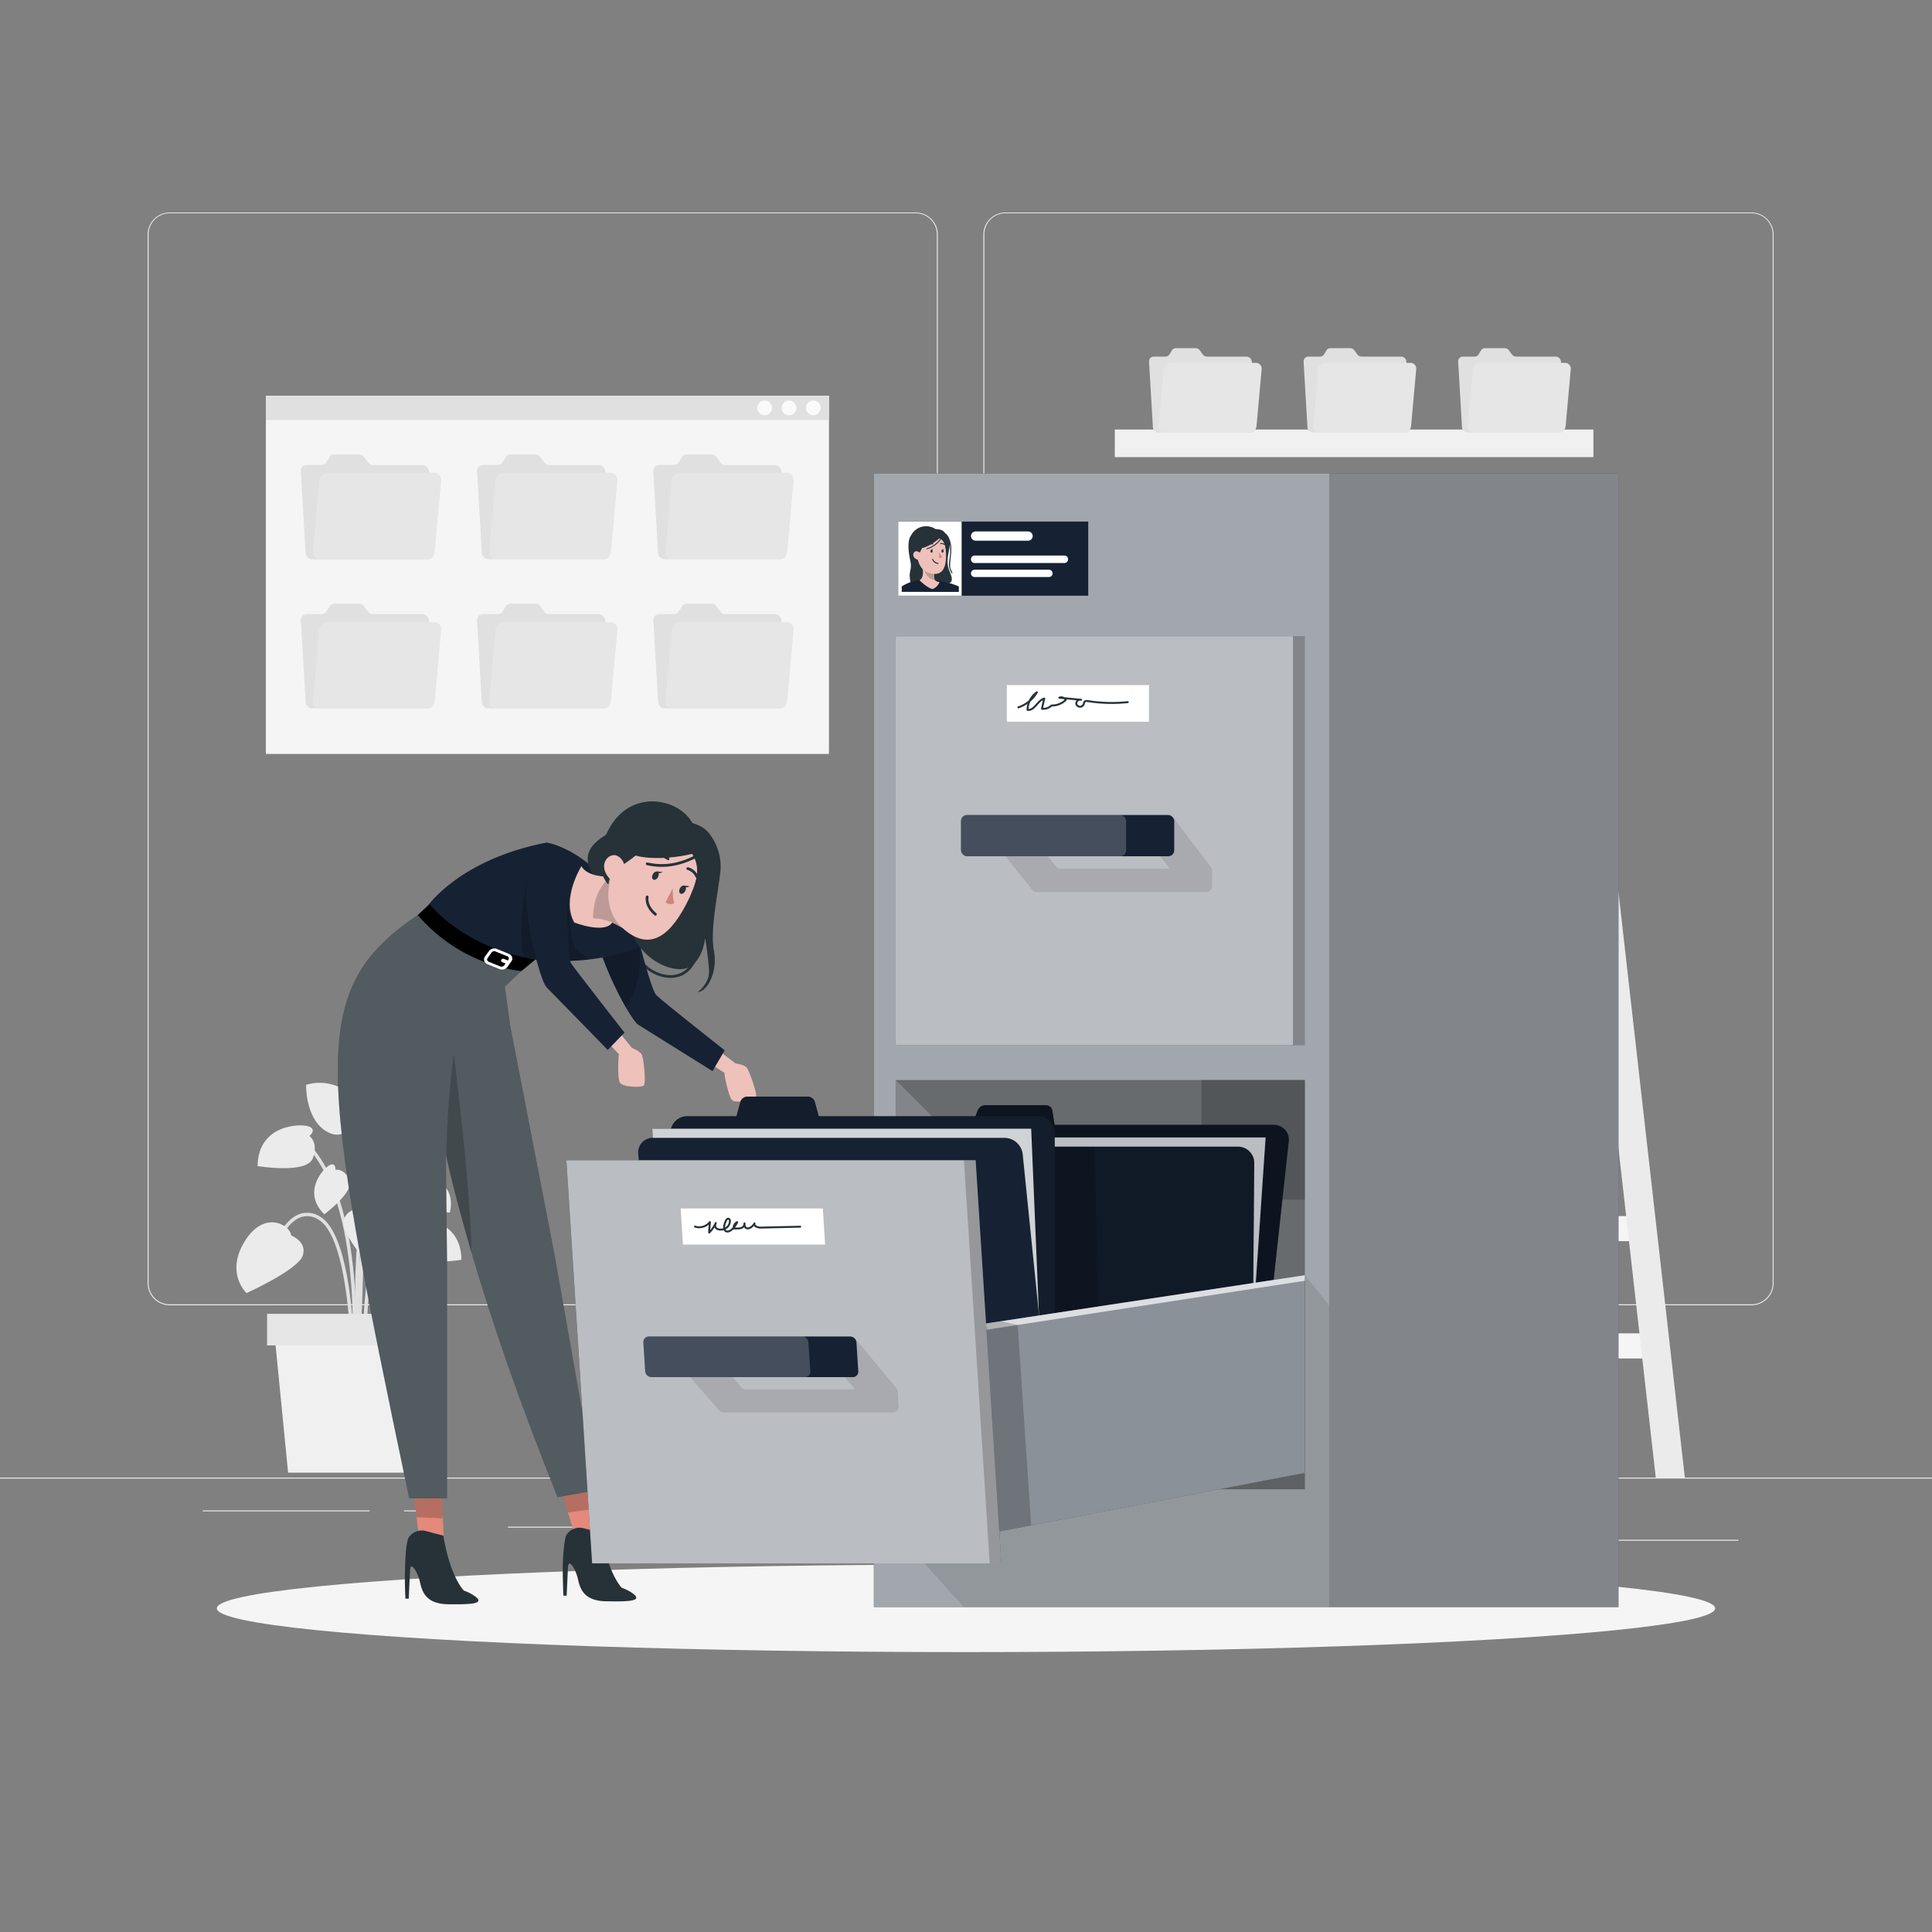 <svg xmlns="http://www.w3.org/2000/svg" viewBox="0 0 500 500"><rect x="0" y="0" width="500" height="500" fill="#808080" stroke="none"/><g id="freepik--background-complete--inject-1"><rect y="382.4" width="500" height="0.25" style="fill:#ebebeb"></rect><rect x="416.78" y="398.49" width="33.12" height="0.25" style="fill:#ebebeb"></rect><rect x="322.53" y="401.21" width="8.69" height="0.25" style="fill:#ebebeb"></rect><rect x="396.59" y="389.21" width="19.19" height="0.25" style="fill:#ebebeb"></rect><rect x="52.46" y="390.89" width="43.19" height="0.25" style="fill:#ebebeb"></rect><rect x="104.56" y="390.89" width="6.33" height="0.25" style="fill:#ebebeb"></rect><rect x="131.47" y="395.11" width="93.68" height="0.25" style="fill:#ebebeb"></rect><path d="M237,337.8H43.91a5.71,5.71,0,0,1-5.7-5.71V60.66A5.71,5.71,0,0,1,43.91,55H237a5.71,5.71,0,0,1,5.71,5.71V332.09A5.71,5.71,0,0,1,237,337.8ZM43.91,55.2a5.46,5.46,0,0,0-5.45,5.46V332.09a5.46,5.46,0,0,0,5.45,5.46H237a5.47,5.47,0,0,0,5.46-5.46V60.66A5.47,5.47,0,0,0,237,55.2Z" style="fill:#ebebeb"></path><path d="M453.31,337.8H260.21a5.72,5.72,0,0,1-5.71-5.71V60.66A5.72,5.72,0,0,1,260.21,55h193.1A5.71,5.71,0,0,1,459,60.66V332.09A5.71,5.71,0,0,1,453.31,337.8ZM260.21,55.2a5.47,5.47,0,0,0-5.46,5.46V332.09a5.47,5.47,0,0,0,5.46,5.46h193.1a5.47,5.47,0,0,0,5.46-5.46V60.66a5.47,5.47,0,0,0-5.46-5.46Z" style="fill:#ebebeb"></path><polygon points="359.66 169.43 407.69 169.43 406.95 162.94 358.92 162.94 359.66 169.43" style="fill:#f5f5f5"></polygon><polygon points="363.1 199.79 411.13 199.79 410.39 193.3 362.36 193.3 363.1 199.79" style="fill:#f5f5f5"></polygon><polygon points="366.54 230.15 414.57 230.15 413.83 223.65 365.8 223.65 366.54 230.15" style="fill:#f5f5f5"></polygon><polygon points="369.97 260.5 418.01 260.5 417.27 254.01 369.24 254.01 369.97 260.5" style="fill:#f5f5f5"></polygon><polygon points="373.41 290.86 421.44 290.86 420.71 284.36 372.68 284.36 373.41 290.86" style="fill:#f5f5f5"></polygon><polygon points="376.85 321.21 424.88 321.21 424.15 314.72 376.12 314.72 376.85 321.21" style="fill:#f5f5f5"></polygon><polygon points="380.29 351.57 428.32 351.57 427.59 345.07 379.56 345.07 380.29 351.57" style="fill:#f5f5f5"></polygon><polygon points="428.52 382.45 436.04 382.45 409.7 150.02 402.18 150.02 428.52 382.45" style="fill:#ebebeb"></polygon><polygon points="379.57 382.45 387.1 382.45 360.76 150.02 353.24 150.02 379.57 382.45" style="fill:#ebebeb"></polygon><rect x="288.5" y="111.15" width="123.86" height="7.14" transform="translate(700.87 229.45) rotate(180)" style="fill:#f0f0f0"></rect><path d="M311.26,91.7l-.73-1a1.38,1.38,0,0,0-1.12-.59h-5.08a1.22,1.22,0,0,0-1.06.59l-.6,1a1.23,1.23,0,0,1-1.06.59h-3a1.23,1.23,0,0,0-1.24,1.32l1,17a1.41,1.41,0,0,0,1.38,1.32h24a1.22,1.22,0,0,0,1.23-1.32l-1-17a1.41,1.41,0,0,0-1.38-1.32H312.38A1.38,1.38,0,0,1,311.26,91.7Z" style="fill:#e0e0e0"></path><path d="M325,93.91H303a1.85,1.85,0,0,0-1.81,1.65l-1.33,14.7a1.49,1.49,0,0,0,1.52,1.65h22a1.85,1.85,0,0,0,1.81-1.65l1.32-14.7A1.48,1.48,0,0,0,325,93.91Z" style="fill:#e6e6e6"></path><path d="M351.26,91.7l-.73-1a1.38,1.38,0,0,0-1.12-.59h-5.08a1.22,1.22,0,0,0-1.06.59l-.6,1a1.23,1.23,0,0,1-1.06.59h-3a1.23,1.23,0,0,0-1.24,1.32l1,17a1.41,1.41,0,0,0,1.38,1.32h24a1.22,1.22,0,0,0,1.23-1.32l-1-17a1.41,1.41,0,0,0-1.38-1.32H352.38A1.38,1.38,0,0,1,351.26,91.7Z" style="fill:#e0e0e0"></path><path d="M365,93.91H343a1.85,1.85,0,0,0-1.81,1.65l-1.33,14.7a1.49,1.49,0,0,0,1.52,1.65h22a1.85,1.85,0,0,0,1.81-1.65l1.32-14.7A1.48,1.48,0,0,0,365,93.91Z" style="fill:#e6e6e6"></path><path d="M391.26,91.7l-.73-1a1.38,1.38,0,0,0-1.12-.59h-5.08a1.22,1.22,0,0,0-1.06.59l-.6,1a1.23,1.23,0,0,1-1.06.59h-3a1.23,1.23,0,0,0-1.24,1.32l1,17a1.41,1.41,0,0,0,1.38,1.32h24a1.22,1.22,0,0,0,1.23-1.32l-1-17a1.41,1.41,0,0,0-1.38-1.32H392.38A1.38,1.38,0,0,1,391.26,91.7Z" style="fill:#e0e0e0"></path><path d="M405,93.91H383a1.85,1.85,0,0,0-1.81,1.65l-1.33,14.7a1.49,1.49,0,0,0,1.52,1.65h22a1.85,1.85,0,0,0,1.81-1.65l1.32-14.7A1.48,1.48,0,0,0,405,93.91Z" style="fill:#e6e6e6"></path><rect x="68.81" y="102.42" width="145.73" height="92.7" style="fill:#f5f5f5"></rect><rect x="68.81" y="102.42" width="145.73" height="6.28" style="fill:#e0e0e0"></rect><path d="M212.38,105.56a1.9,1.9,0,1,1-1.9-1.9A1.9,1.9,0,0,1,212.38,105.56Z" style="fill:#fafafa"></path><path d="M206.09,105.56a1.9,1.9,0,1,1-1.9-1.9A1.9,1.9,0,0,1,206.09,105.56Z" style="fill:#fafafa"></path><path d="M199.8,105.56a1.9,1.9,0,1,1-1.89-1.9A1.89,1.89,0,0,1,199.8,105.56Z" style="fill:#fafafa"></path><path d="M95.17,119.59l-.9-1.25a1.73,1.73,0,0,0-1.4-.73H86.55a1.51,1.51,0,0,0-1.31.73l-.75,1.25a1.54,1.54,0,0,1-1.32.73H79.4A1.52,1.52,0,0,0,77.87,122l1.22,21.11a1.75,1.75,0,0,0,1.72,1.64h29.9a1.52,1.52,0,0,0,1.53-1.64L111,122a1.75,1.75,0,0,0-1.72-1.64H96.56A1.75,1.75,0,0,1,95.17,119.59Z" style="fill:#e0e0e0"></path><path d="M112.29,122.33H84.9a2.31,2.31,0,0,0-2.26,2L81,142.66a1.85,1.85,0,0,0,1.88,2.05h27.39a2.29,2.29,0,0,0,2.25-2.05l1.65-18.28A1.85,1.85,0,0,0,112.29,122.33Z" style="fill:#e6e6e6"></path><path d="M140.78,119.59l-.9-1.25a1.73,1.73,0,0,0-1.4-.73h-6.32a1.51,1.51,0,0,0-1.31.73l-.75,1.25a1.54,1.54,0,0,1-1.32.73H125a1.52,1.52,0,0,0-1.53,1.64l1.22,21.11a1.75,1.75,0,0,0,1.72,1.64h29.9a1.52,1.52,0,0,0,1.53-1.64L156.63,122a1.75,1.75,0,0,0-1.72-1.64H142.17A1.75,1.75,0,0,1,140.78,119.59Z" style="fill:#e0e0e0"></path><path d="M157.9,122.33H130.51a2.3,2.3,0,0,0-2.26,2l-1.64,18.28a1.84,1.84,0,0,0,1.88,2.05h27.39a2.29,2.29,0,0,0,2.25-2.05l1.65-18.28A1.85,1.85,0,0,0,157.9,122.33Z" style="fill:#e6e6e6"></path><path d="M186.39,119.59l-.9-1.25a1.73,1.73,0,0,0-1.4-.73h-6.32a1.51,1.51,0,0,0-1.31.73l-.76,1.25a1.52,1.52,0,0,1-1.31.73h-3.77a1.52,1.52,0,0,0-1.53,1.64l1.22,21.11a1.75,1.75,0,0,0,1.72,1.64h29.9a1.52,1.52,0,0,0,1.53-1.64L202.24,122a1.75,1.75,0,0,0-1.72-1.64H187.78A1.73,1.73,0,0,1,186.39,119.59Z" style="fill:#e0e0e0"></path><path d="M203.5,122.33H176.11a2.3,2.3,0,0,0-2.25,2l-1.64,18.28a1.84,1.84,0,0,0,1.88,2.05h27.39a2.29,2.29,0,0,0,2.25-2.05l1.65-18.28A1.85,1.85,0,0,0,203.5,122.33Z" style="fill:#e6e6e6"></path><path d="M95.17,158.21l-.9-1.24a1.74,1.74,0,0,0-1.4-.74H86.55a1.51,1.51,0,0,0-1.31.74l-.75,1.24a1.52,1.52,0,0,1-1.32.73H79.4a1.53,1.53,0,0,0-1.53,1.65l1.22,21.11a1.75,1.75,0,0,0,1.72,1.64h29.9a1.53,1.53,0,0,0,1.53-1.64L111,160.59a1.75,1.75,0,0,0-1.72-1.65H96.56A1.72,1.72,0,0,1,95.17,158.21Z" style="fill:#e0e0e0"></path><path d="M112.29,161H84.9a2.31,2.31,0,0,0-2.26,2L81,181.29a1.85,1.85,0,0,0,1.88,2.05h27.39a2.3,2.3,0,0,0,2.25-2.05L114.17,163A1.85,1.85,0,0,0,112.29,161Z" style="fill:#e6e6e6"></path><path d="M140.78,158.21l-.9-1.24a1.74,1.74,0,0,0-1.4-.74h-6.32a1.51,1.51,0,0,0-1.31.74l-.75,1.24a1.52,1.52,0,0,1-1.32.73H125a1.52,1.52,0,0,0-1.53,1.65l1.22,21.11a1.75,1.75,0,0,0,1.72,1.64h29.9a1.53,1.53,0,0,0,1.53-1.64l-1.22-21.11a1.75,1.75,0,0,0-1.72-1.65H142.17A1.72,1.72,0,0,1,140.78,158.21Z" style="fill:#e0e0e0"></path><path d="M157.9,161H130.51a2.3,2.3,0,0,0-2.26,2l-1.64,18.28a1.85,1.85,0,0,0,1.88,2.05h27.39a2.3,2.3,0,0,0,2.25-2.05L159.78,163A1.85,1.85,0,0,0,157.9,161Z" style="fill:#e6e6e6"></path><path d="M186.39,158.21l-.9-1.24a1.74,1.74,0,0,0-1.4-.74h-6.32a1.51,1.51,0,0,0-1.31.74l-.76,1.24a1.49,1.49,0,0,1-1.31.73h-3.77a1.52,1.52,0,0,0-1.53,1.65l1.22,21.11a1.75,1.75,0,0,0,1.72,1.64h29.9a1.53,1.53,0,0,0,1.53-1.64l-1.22-21.11a1.75,1.75,0,0,0-1.72-1.65H187.78A1.71,1.71,0,0,1,186.39,158.21Z" style="fill:#e0e0e0"></path><path d="M203.5,161H176.11a2.3,2.3,0,0,0-2.25,2l-1.64,18.28a1.85,1.85,0,0,0,1.88,2.05h27.39a2.3,2.3,0,0,0,2.25-2.05L205.39,163A1.85,1.85,0,0,0,203.5,161Z" style="fill:#e6e6e6"></path><path d="M92.2,348.72c0-.35,1.19-35.11,6.84-40.61,5.5-5.34,11.81-.2,12.08,0l.56-.68c-.07-.06-7.19-5.88-13.26,0-5.9,5.74-7.06,39.76-7.1,41.21Z" style="fill:#e0e0e0"></path><path d="M91.71,355.55c.05-.42,3.87-41.73-11.22-59l-.67.58c14.84,17,11.05,58,11,58.37Z" style="fill:#e0e0e0"></path><path d="M92.27,351.18l.89-.06c0-.47-3-47,8.11-57.14l-.6-.65C89.29,303.79,92.15,349.25,92.27,351.18Z" style="fill:#e0e0e0"></path><path d="M90.83,351.15h.89c0-1.29-.37-31.41-8.93-36.31a6,6,0,0,0-5.53-.54c-5.18,2.14-7.74,11.34-7.85,11.74l.86.23c0-.09,2.55-9.18,7.33-11.16a5.22,5.22,0,0,1,4.75.49C90.47,320.26,90.83,350.84,90.83,351.15Z" style="fill:#e0e0e0"></path><path d="M94.16,351.17l.89-.05c0-.23-1.29-23.8,5.07-32.11,1.54-2,3.21-3,5-2.84,4.17.29,7.66,6.39,7.7,6.45l.77-.44c-.16-.27-3.77-6.57-8.41-6.9-2.08-.14-4,.93-5.75,3.2C92.85,327,94.11,350.19,94.16,351.17Z" style="fill:#e0e0e0"></path><path d="M92.77,354.38c.17-2.29,4.16-56.1-2.85-65.58l-.72.52c6.82,9.22,2.73,64.44,2.69,65Z" style="fill:#e0e0e0"></path><path d="M75.35,319.75s4.21,1.55,3,5.21-14.55,9.69-14.55,9.69-5.57-5.11-.46-13.41S75.24,317.13,75.35,319.75Z" style="fill:#ebebeb"></path><path d="M93.64,312.78s-4.48-.19-4.74,3.67S98.61,331,98.61,331s7.1-2.57,5.58-12.2S94.75,310.41,93.64,312.78Z" style="fill:#ebebeb"></path><path d="M97.43,294.3s-3-.32-2.75-2.14,11.61-6.5,18.32,1.07c0,0-4.3,7.38-10.51,7.48S97.43,294.3,97.43,294.3Z" style="fill:#ebebeb"></path><path d="M91.86,289.89s2.71,1.3,3.47-.37-6.42-11.65-16.11-8.78c0,0-.26,8.54,5,11.9S91.86,289.89,91.86,289.89Z" style="fill:#ebebeb"></path><path d="M106,318.28s-2.06-1.67.16-2.48,13.14-.58,13.26,10.23c0,0-12.71,2.11-14.29-2S106,318.28,106,318.28Z" style="fill:#ebebeb"></path><path d="M80.08,294s2.06-1.66-.16-2.47S66.78,291,66.67,301.78c0,0,12.71,2.12,14.28-2S80.08,294,80.08,294Z" style="fill:#ebebeb"></path><path d="M86.8,302.74s.18-2-1.45-1.23-7.32,6.93-1.42,12.75c0,0,7.93-5.87,6.5-8.94S86.8,302.74,86.8,302.74Z" style="fill:#ebebeb"></path><path d="M107.84,305.62s-1.23-1.61.58-1.81,9.89,2,8,10c0,0-9.85-.74-10.27-4.1S107.84,305.62,107.84,305.62Z" style="fill:#ebebeb"></path><polygon points="74.56 381.12 108.36 381.12 112.01 344.11 70.92 344.11 74.56 381.12" style="fill:#f0f0f0"></polygon><rect x="69.11" y="340.03" width="44.7" height="8.17" transform="translate(182.93 688.22) rotate(180)" style="fill:#e6e6e6"></rect></g><g id="freepik--Shadow--inject-1"><ellipse id="freepik--path--inject-1" cx="250" cy="416.24" rx="193.89" ry="11.32" style="fill:#f5f5f5"></ellipse></g><g id="freepik--Character--inject-1"><path d="M181.53,240.12c-.09,3.68-.76,8.36-3.65,11-3.72,3.35-10,1-12.37-2.86" style="fill:none;stroke:#263238;stroke-linecap:round;stroke-linejoin:round;stroke-width:0.707px"></path><path d="M181.33,268.35l9,6.85s2.31.31,2.95,1.15,2.82,6.84,2.34,7.57-5.33,1.75-6.21.73-2-6.48-1.93-7l-11.61-7.57Z" style="fill:#eec1bb"></path><path d="M187.55,271.82l-3.15,5.39s-16.51-10.33-19.21-12c-.6-.36-1.82-2.07-3.26-4.57-5.17-9-13.21-28.06-5.64-31.84,4.14-2.07,6.53,4.51,6.53,4.51s.48,2.09,1.21,5c.29,1.19.62,2.53,1,3.93,0,0,0,0,0,0,1.67,6.54,3.83,14.4,4.86,15.33C171.66,259.32,187.55,271.82,187.55,271.82Z" style="fill:#162233"></path><path d="M161.93,260.67c-5.17-9-13.21-28.06-5.64-31.84,4.14-2.07,6.53,4.51,6.53,4.51s.48,2.09,1.21,5a28.89,28.89,0,0,1,1,3.93s0,0,0,0C165.85,247,166.33,254.72,161.93,260.67Z" style="opacity:0.2;isolation:isolate"></path><path d="M138.5,248.37s-5.38,1.84-14.41-2.28c-3.94-1.79-13.48-11.53-13.48-11.53s8.2-12.13,30.85-16.51c0,0,14.88,1.93,26.11,26.17C167.57,244.22,156.57,250.21,138.5,248.37Z" style="fill:#162233"></path><path d="M156.4,262.39l7.14,8.8s2.17.85,2.6,1.82,1.11,7.31.47,7.91-5.59.44-6.21-.77-.42-6.77-.2-7.29l-9.48-10.11Z" style="fill:#eec1bb"></path><polygon points="155.48 398.45 149.41 399.52 146.93 391.25 144.66 383.66 151.65 381.22 153.68 390.34 155.48 398.45" style="fill:#e4897b"></polygon><polygon points="153.72 390.52 146.96 391.42 144.67 383.74 151.66 381.26 153.72 390.52" style="opacity:0.2;isolation:isolate"></polygon><polygon points="114.99 401.24 108.83 401.24 107.82 392.57 106.9 384.65 114.22 383.44 114.63 392.86 114.99 401.24" style="fill:#e4897b"></polygon><polygon points="114.63 392.94 107.82 392.64 106.9 384.69 114.22 383.45 114.63 392.94" style="opacity:0.2;isolation:isolate"></polygon><path d="M123.34,413.44a10.44,10.44,0,0,0-3.29-1.79h0s-3.58-3.54-5.3-14.23l-4.68-1.22a4,4,0,0,0-4.26,1.67,2.17,2.17,0,0,0-.3.61A27.36,27.36,0,0,0,105,402a96.9,96.9,0,0,0-.07,11.73h.85l.34-7.36c.12-2.5,2,.43,2.58,3.12s1.71,5.56,7.19,5.69C122.3,415.26,125,415,123.34,413.44Z" style="fill:#263238"></path><path d="M164.2,412.72a10.33,10.33,0,0,0-3.29-1.79h0s-3.57-3.55-5.29-14.23l-4.69-1.22a4,4,0,0,0-4.26,1.66,2.07,2.07,0,0,0-.29.62,25.22,25.22,0,0,0-.5,3.47c-.48,3.62-.07,11.73-.07,11.73h.84l.34-7.36c.13-2.5,2,.43,2.59,3.12s1.71,5.56,7.19,5.69C163.16,414.54,165.82,414.29,164.2,412.72Z" style="fill:#263238"></path><path d="M154.29,385.71l-10,1.76c-10.07-25.07-17.22-46-22.28-63.35-2.72-9.37-5-17.71-6.62-25.1l.31,27.29v61.47H105.9c-23.57-112.27-26.45-131.63,2.23-151l3.05-2.78s1,5.12,9.67,10.39c7.26,4.41,16.39,4.7,16.39,4.7l-6.58,6.26,1.33,9.77,11.51,59.49Z" style="fill:#263238"></path><g style="opacity:0.2"><path d="M154.29,385.71l-10,1.76c-10.07-25.07-17.22-46-22.28-63.35-2.72-9.37-5-17.71-6.62-25.1l.31,27.29v61.47H105.9c-23.57-112.27-26.45-131.63,2.23-151l3.05-2.78s1,5.12,9.67,10.39c7.26,4.41,16.39,4.7,16.39,4.7l-6.58,6.26,1.33,9.77,11.51,59.49Z" style="fill:#fff"></path></g><path d="M122,324.12c-2.72-9.37-4.84-17.71-6.47-25.1a230.59,230.59,0,0,1,1.9-26.17S121.79,306.61,122,324.12Z" style="opacity:0.2;isolation:isolate"></path><path d="M111.18,234S119.5,245,138.5,248.37l-3.56,2.95a42.3,42.3,0,0,1-26.81-14.5Z"></path><path d="M132.52,247.67a1.53,1.53,0,0,0-.87-.84l-3-1.22a1.77,1.77,0,0,0-2.11.51l-1.06,1.5a1.15,1.15,0,0,0-.14,1.09,1.44,1.44,0,0,0,.74.78l.13.06,3,1.22a1.8,1.8,0,0,0,2.11-.52l1.05-1.49A1.18,1.18,0,0,0,132.52,247.67Zm-3,2.47-3-1.22a.74.74,0,0,1-.42-.41.56.56,0,0,1,.07-.53l1.06-1.49a.84.84,0,0,1,1-.25l3,1.22.06,0a.7.7,0,0,1,.36.38.56.56,0,0,1-.07.53l-.16.22a.33.33,0,0,0-.1-.06l-.84-.35a.59.59,0,0,0-.74.2.44.44,0,0,0,.26.63l.83.35h0l-.34.49A.88.88,0,0,1,129.57,250.14Z" style="fill:#fff"></path><path d="M183.46,215.59a14,14,0,0,1,2.85,11c-.71,5.83-2.55,14.3-1.53,19.59s-1.73,10.48-4.23,10.58c0,0,3.07-2.2,2.94-5.43s-1-8.64-1-8.64-.43,5.46-4,7.53-12.47-1.3-15.32-9.65-7.42-10.63-9.69-14.25-2.15-7,3.36-10.25S178.72,209.71,183.46,215.59Z" style="fill:#263238"></path><path d="M161.06,240.12l-2.61-1.38h0c-2,3.05-9.83,0-9.83,0-3.46-6.12,1.85-14.57,1.85-14.57,1.5,2.77,6.67,2.77,7.77,2.72h.21Z" style="fill:#eec1bb"></path><path d="M161.06,240.12l-2.61-1.38h0a14.52,14.52,0,0,0-4.93-1.09s-.42-6.32,3.93-10.25a2.87,2.87,0,0,1,.79-.51h.21Z" style="opacity:0.2;isolation:isolate"></path><path d="M178.15,213.56s9.48,4.6,6.51,12.7a13,13,0,0,1-11,8.49Z" style="fill:#263238"></path><path d="M174.91,216.81c6.72,3.87,6.82,8.72,3.32,15.93-4.37,9-9.83,14.07-17.18,7.38C151.07,231,163.73,210.38,174.91,216.81Z" style="fill:#eec1bb"></path><path d="M174.1,229.86a16.43,16.43,0,0,0,.35,3.92,2.14,2.14,0,0,1-2.21-.26Z" style="fill:#d4827d"></path><path d="M170.3,227c-.31.56-.86.84-1.23.64s-.43-.82-.12-1.38.85-.85,1.22-.65S170.6,226.38,170.3,227Z" style="fill:#263238"></path><path d="M170,225.51l1.48.18S170.32,226.39,170,225.51Z" style="fill:#263238"></path><path d="M177.32,230.62c-.3.56-.85.85-1.22.65s-.43-.83-.13-1.39.86-.85,1.23-.64S177.63,230.06,177.32,230.62Z" style="fill:#263238"></path><path d="M177,229.18l1.48.19S177.34,230.06,177,229.18Z" style="fill:#263238"></path><path d="M172.9,222.26a4,4,0,0,0-3.5-.66" style="fill:none;stroke:#263238;stroke-linecap:round;stroke-linejoin:round;stroke-width:0.707px"></path><path d="M178,224.79a3.6,3.6,0,0,1,2.36,2.1" style="fill:none;stroke:#263238;stroke-linecap:round;stroke-linejoin:round;stroke-width:0.707px"></path><path d="M161,223.92s6.33-3.72,8.3-8.26c0,0,16.47,2.22,9.34,16.13,0,0,8.22-11.27-3.19-18.19s-21.12,6.8-18,15.28C157.44,228.88,157.1,226.25,161,223.92Z" style="fill:#263238"></path><path d="M179.58,213.78s3.88,2.11,4.48,4.5-14.37,5.41-20.66,2.75c0,0-5.57,3.94-6,7.85,0,0-5.32-5.29.67-15.16S176.64,206.85,179.58,213.78Z" style="fill:#263238"></path><path d="M161.31,226a3.41,3.41,0,0,0-1.62-4.53c-2.22-1-5.68,2.74-1.08,6.75C159.27,228.77,160.11,228.28,161.31,226Z" style="fill:#eec1bb"></path><path d="M184,218.94s-7.18,6.81-16.51,4.61" style="fill:none;stroke:#263238;stroke-linecap:round;stroke-linejoin:round;stroke-width:0.707px"></path><path d="M167.49,232.11s-.56,2.25,2.13,4.5" style="fill:none;stroke:#263238;stroke-linecap:round;stroke-linejoin:round;stroke-width:0.707px"></path><path d="M152.48,248.32a64.72,64.72,0,0,1-14,.05,10.36,10.36,0,0,1-2.75.39,30.64,30.64,0,0,1-.78-5.57c-.27-6.16,1.09-17.1,2.58-19s8.37.9,9.18,6.09c0,0,.94,14,2.19,15.21C149.62,246.13,151.21,247.36,152.48,248.32Z" style="opacity:0.2;isolation:isolate"></path><path d="M141.46,218.94c-10.72,1.56-2.24,34.35,0,36.59s15.82,16.2,15.82,16.2l4.34-4.49s-12.46-15.92-13.81-17.92S146.73,224,146.73,224,147,218.14,141.46,218.94Z" style="fill:#162233"></path></g><g id="freepik--filing-cabinet--inject-1"><rect x="226.15" y="122.52" width="192.7" height="293.39" style="fill:#162233"></rect><rect x="226.15" y="122.52" width="192.7" height="293.39" style="fill:#fff;opacity:0.6"></rect><rect x="344.01" y="122.52" width="74.84" height="293.39" style="opacity:0.2;isolation:isolate"></rect><rect x="231.79" y="279.51" width="105.91" height="105.91" style="opacity:0.2;isolation:isolate"></rect><rect x="310.95" y="279.51" width="26.75" height="105.91" style="opacity:0.2;isolation:isolate"></rect><polygon points="231.79 279.51 262.74 310.45 310.94 310.45 337.7 310.45 337.7 279.51 231.79 279.51" style="opacity:0.2;isolation:isolate"></polygon><rect x="231.79" y="164.63" width="105.91" height="105.91" style="opacity:0.2;isolation:isolate"></rect><rect x="231.79" y="164.63" width="102.89" height="105.91" style="fill:#162233"></rect><rect x="231.79" y="164.63" width="102.89" height="105.91" style="fill:#fff;opacity:0.7"></rect><rect x="260.57" y="177.3" width="36.79" height="9.49" style="fill:#fff"></rect><path d="M313.39,224.41l-9.74-12.84h-1.94v8.72h-2.57l3.31,4.12a.27.27,0,0,1-.21.43H274.5a1.61,1.61,0,0,1-1.26-.63l-3-3.92H259.14l8,10a1.6,1.6,0,0,0,1.24.59h43.72a1.58,1.58,0,0,0,1.58-1.58v-3.95A1.58,1.58,0,0,0,313.39,224.41Z" style="opacity:0.1;isolation:isolate"></path><rect x="248.7" y="210.92" width="55.19" height="10.68" rx="1.55" style="fill:#162233"></rect><rect x="248.7" y="210.92" width="42.73" height="10.68" rx="1.55" style="fill:#fff;opacity:0.2"></rect><path d="M263.55,183.06a8.69,8.69,0,0,0,4.79-3.88,5.61,5.61,0,0,0-2.41,4.53c1.78.28,2.58-2.44,4.32-2.92l-.6,2.64a3.14,3.14,0,0,0,2.49-.85,5.11,5.11,0,0,0,3.68-1.44,1.36,1.36,0,0,0-1.68-.57l5.65.53a1,1,0,0,0-1.24,1.05,1,1,0,0,0,1.6.53,1,1,0,0,0,.34-.52,1.69,1.69,0,0,1,.16-.51c.2-.28.61-.25.94-.2a39.76,39.76,0,0,0,10.28.26" style="fill:none;stroke:#263238;stroke-linecap:round;stroke-linejoin:round;stroke-width:0.5px"></path><polygon points="337.7 330.02 344.01 337.87 344.01 415.91 249.47 415.91 226.15 390.21 337.7 330.02" style="opacity:0.1;isolation:isolate"></polygon><rect x="232.45" y="134.98" width="49.19" height="19.19" style="fill:#162233"></rect><rect x="232.45" y="134.98" width="16.42" height="19.19" style="fill:#fff"></rect><path d="M245.73,141.68c-.53,2.92-.84,4.24.11,6.42s.44,2.67-.61,3-9,2.34-9.62-.55.52-2.94,0-5.3-.84-5.15.08-6.5S245.73,141.68,245.73,141.68Z" style="fill:#263238"></path><path d="M233.37,151.77a11.59,11.59,0,0,1,6.72-1.79,23,23,0,0,1,8.06,1.79v1.41H233.37Z" style="fill:#162233"></path><path d="M243.14,150.6a3,3,0,0,1-1.81,1.85c-1.38-.3-3.36-2.28-3.36-2.28,1.17-.67.94-2.62.67-3.8v0a8.87,8.87,0,0,0-.24-.88.1.1,0,0,1,0,0l1.47-.22,2.17,1.92s0,.15-.08.38a5.86,5.86,0,0,0-.11,2.32,1,1,0,0,0,.12.25A1.51,1.51,0,0,0,243.14,150.6Z" style="fill:#eec1bb"></path><path d="M242,150.06a2.46,2.46,0,0,1-.72-.12c-1.39-.43-2.21-2.37-2.59-3.57v0a7.52,7.52,0,0,1-.24-.88.1.1,0,0,1,0,0l3.56,2.08a5.86,5.86,0,0,0-.11,2.32A1,1,0,0,0,242,150.06Z" style="opacity:0.2;isolation:isolate"></path><path d="M241.62,137.09s3.77-.12,4.17,2.94a4.63,4.63,0,0,1-2.06,4.52Z" style="fill:#263238"></path><path d="M241.13,138.66c2.78.11,3.61,1.63,3.7,4.5.12,3.58-.77,6.09-4.21,5.19C235.94,147.13,236.52,138.48,241.13,138.66Z" style="fill:#eec1bb"></path><path d="M243.05,142.93a5.58,5.58,0,0,0,.76,1.18.77.77,0,0,1-.75.29Z" style="fill:#d4827d"></path><path d="M241.36,142.64c0,.23-.13.41-.29.41s-.27-.19-.27-.42.13-.41.29-.41S241.36,142.41,241.36,142.64Z" style="fill:#263238"></path><path d="M241,142.23l.5-.19S241.27,142.46,241,142.23Z" style="fill:#263238"></path><path d="M244.19,142.63c0,.23-.13.42-.28.41s-.27-.19-.27-.41.13-.41.28-.41S244.2,142.41,244.19,142.63Z" style="fill:#263238"></path><path d="M243.86,142.23l.5-.19S244.11,142.45,243.86,142.23Z" style="fill:#263238"></path><path d="M240.18,141.22a.11.11,0,0,1-.08,0,.13.13,0,0,1,0-.18,1.53,1.53,0,0,1,1.33-.41.12.12,0,0,1,.11.14.14.14,0,0,1-.15.11,1.26,1.26,0,0,0-1.1.33A.13.13,0,0,1,240.18,141.22Z" style="fill:#263238"></path><path d="M244.52,141.08l-.07,0a1.21,1.21,0,0,0-1-.26.13.13,0,0,1-.16-.08.13.13,0,0,1,.08-.16,1.41,1.41,0,0,1,1.22.29.14.14,0,0,1,0,.18A.12.12,0,0,1,244.52,141.08Z" style="fill:#263238"></path><path d="M237.91,143.22a8.31,8.31,0,0,0,1.26-4s5.59-2,5.65,3.56c0,0,.73-4.94-4-5.23s-5.56,5.66-3.18,7.84C237.6,145.39,237.06,144.62,237.91,143.22Z" style="fill:#263238"></path><path d="M242.11,136.92s1.58,0,2.16.68-3.65,4.11-6.09,4.31c0,0-1.11,2.18-.58,3.48,0,0-2.56-.79-2.3-4.92A4.38,4.38,0,0,1,242.11,136.92Z" style="fill:#263238"></path><path d="M238.35,143.82a1.23,1.23,0,0,0-1.27-1.16c-.87.06-1.34,1.81.78,2.32C238.16,145.05,238.35,144.76,238.35,143.82Z" style="fill:#eec1bb"></path><path d="M239.9,142.16a.13.13,0,0,1-.12-.1.11.11,0,0,1,.09-.15,6.89,6.89,0,0,0,4.38-4.13.13.13,0,0,1,.24.08,7.14,7.14,0,0,1-4.56,4.29Z" style="fill:#263238"></path><path d="M242.75,145.94h0a1.81,1.81,0,0,1-1.52-1.17.13.13,0,0,1,.09-.15.13.13,0,0,1,.16.09s.2.74,1.33,1a.13.13,0,0,1,.09.15A.12.12,0,0,1,242.75,145.94Z" style="fill:#263238"></path><path d="M246.34,148.39a.13.13,0,0,1-.12-.09,3,3,0,0,0-.22-.48,4.18,4.18,0,0,1-.29-2.85l0-.19c.28-2.23.59-4.76-1.17-6.32a.12.12,0,0,1,0-.17.13.13,0,0,1,.18,0c1.87,1.64,1.54,4.24,1.26,6.53l0,.19c-.22,1.76,0,2.22.27,2.7a4.28,4.28,0,0,1,.22.52.12.12,0,0,1-.07.16Z" style="fill:#263238"></path><path d="M266.07,139.93H252.49a1.2,1.2,0,0,1-1.2-1.2h0a1.19,1.19,0,0,1,1.2-1.19h13.58a1.19,1.19,0,0,1,1.19,1.19h0A1.19,1.19,0,0,1,266.07,139.93Z" style="fill:#fff"></path><path d="M275.47,145.71H252.23a.94.94,0,0,1-.94-.94h0a.94.94,0,0,1,.94-1h23.24a.94.94,0,0,1,.94,1h0A.94.94,0,0,1,275.47,145.71Z" style="fill:#fff"></path><path d="M271.47,149.33H252.23a.94.94,0,0,1-.94-.94h0a.94.94,0,0,1,.94-.95h19.24a.94.94,0,0,1,.94.95h0A.94.94,0,0,1,271.47,149.33Z" style="fill:#fff"></path><path d="M329.61,291.11H272.93l-.58-3.66a1.67,1.67,0,0,0-1.69-1.42H255a2.2,2.2,0,0,0-2,1.42l-1.37,3.66H238.91a5,5,0,0,0-4.87,4.4l-7.75,71a3.87,3.87,0,0,0,3.91,4.41h90.7a5,5,0,0,0,4.86-4.41l7.75-71A3.86,3.86,0,0,0,329.61,291.11Z" style="fill:#162233"></path><path d="M329.61,291.11H272.93l-.58-3.66a1.67,1.67,0,0,0-1.69-1.42H255a2.2,2.2,0,0,0-2,1.42l-1.37,3.66H238.91a5,5,0,0,0-4.87,4.4l-7.75,71a3.87,3.87,0,0,0,3.91,4.41h90.7a5,5,0,0,0,4.86-4.41l7.75-71A3.86,3.86,0,0,0,329.61,291.11Z" style="opacity:0.4;isolation:isolate"></path><polygon points="226.44 368.2 229.48 294.38 327.54 294.38 322.66 366.58 226.44 368.2" style="fill:#162233"></polygon><polygon points="226.44 368.2 229.48 294.38 327.54 294.38 322.66 366.58 226.44 368.2" style="fill:#fff;opacity:0.7"></polygon><path d="M319.64,371.2H228.93a4.22,4.22,0,0,1-4.35-4.11l.55-66.22a4.28,4.28,0,0,1,4.41-4.11h90.71a4.22,4.22,0,0,1,4.35,4.11l-.54,66.22A4.3,4.3,0,0,1,319.64,371.2Z" style="fill:#162233"></path><path d="M319.64,371.2H228.93a4.22,4.22,0,0,1-4.35-4.11l.55-66.22a4.28,4.28,0,0,1,4.41-4.11h90.71a4.22,4.22,0,0,1,4.35,4.11l-.54,66.22A4.3,4.3,0,0,1,319.64,371.2Z" style="opacity:0.25;isolation:isolate"></path><polygon points="283.24 296.76 285.08 363.94 235.45 363.94 232.57 296.76 283.24 296.76" style="opacity:0.15;isolation:isolate"></polygon><path d="M268.58,288.86H211.9l-1-3.64a1.9,1.9,0,0,0-1.84-1.42H193.43a1.9,1.9,0,0,0-1.84,1.42l-1,3.64H177.88a4.38,4.38,0,0,0-4.38,4.38v70.64a4.38,4.38,0,0,0,4.38,4.38h90.7a4.39,4.39,0,0,0,4.39-4.38V293.24A4.39,4.39,0,0,0,268.58,288.86Z" style="fill:#162233"></path><path d="M268.58,288.86H211.9l-1-3.64a1.9,1.9,0,0,0-1.84-1.42H193.43a1.9,1.9,0,0,0-1.84,1.42l-1,3.64H177.88a4.38,4.38,0,0,0-4.38,4.38v70.64a4.38,4.38,0,0,0,4.38,4.38h90.7a4.39,4.39,0,0,0,4.39-4.38V293.24A4.39,4.39,0,0,0,268.58,288.86Z" style="opacity:0.15;isolation:isolate"></path><polygon points="173.83 365.56 168.81 292.11 266.87 292.11 269.87 363.94 173.83 365.56" style="fill:#162233"></polygon><polygon points="173.83 365.56 168.81 292.11 266.87 292.11 269.87 363.94 173.83 365.56" style="fill:#fff;opacity:0.8"></polygon><path d="M267.35,368.54h-90.7a4.81,4.81,0,0,1-4.8-4.09l-6.69-65.88a3.77,3.77,0,0,1,4-4.09h90.71a4.79,4.79,0,0,1,4.79,4.09l6.69,65.88A3.77,3.77,0,0,1,267.35,368.54Z" style="fill:#162233"></path><polygon points="243.72 344.26 337.7 330.02 337.7 381.19 250.6 397.86 243.72 344.26" style="fill:#162233"></polygon><polygon points="243.72 344.26 337.7 330.02 337.7 381.19 250.6 397.86 243.72 344.26" style="fill:#fff;opacity:0.5"></polygon><polygon points="243.72 344.26 245.04 345.71 337.7 331.46 337.7 330.02 243.72 344.26" style="fill:#fff;opacity:0.7"></polygon><polygon points="259.14 341.93 263.38 342.89 266.87 394.75 250.6 397.86 243.72 344.26 259.14 341.93" style="opacity:0.2;isolation:isolate"></polygon><polygon points="259.14 404.6 153.24 404.6 146.58 300.27 252.49 300.27 259.14 404.6" style="fill:#162233"></polygon><polygon points="259.14 404.6 153.24 404.6 146.58 300.27 252.49 300.27 259.14 404.6" style="fill:#fff;opacity:0.7"></polygon><polygon points="259.14 404.6 256.13 404.6 249.47 300.27 252.49 300.27 259.14 404.6" style="opacity:0.2;isolation:isolate"></polygon><polygon points="213.54 322.11 176.75 322.11 176.16 312.75 212.95 312.75 213.54 322.11" style="fill:#fff"></polygon><path d="M231.94,359.16l-10.55-12.65h-1.94l.55,8.59h-2.57l3.56,4.06a.25.25,0,0,1-.18.42H193.07a1.72,1.72,0,0,1-1.3-.62l-3.22-3.86H177.43l8.66,9.87a1.7,1.7,0,0,0,1.27.59h43.73a1.46,1.46,0,0,0,1.48-1.56l-.25-3.89A1.69,1.69,0,0,0,231.94,359.16Z" style="opacity:0.1;isolation:isolate"></path><path d="M220.71,356.4H168.62a1.66,1.66,0,0,1-1.64-1.53l-.48-7.47a1.42,1.42,0,0,1,1.45-1.52H220a1.67,1.67,0,0,1,1.65,1.52l.47,7.47A1.42,1.42,0,0,1,220.71,356.4Z" style="fill:#162233"></path><path d="M208.25,356.4H168.62a1.66,1.66,0,0,1-1.64-1.53l-.48-7.47a1.42,1.42,0,0,1,1.45-1.52h39.63a1.65,1.65,0,0,1,1.64,1.52l.48,7.47A1.43,1.43,0,0,1,208.25,356.4Z" style="fill:#fff;opacity:0.2"></path><path d="M179.85,317.44a3.52,3.52,0,0,0,3.87-1.17c0,.79-.23,1.81-.18,2.71a8.48,8.48,0,0,0,1.7-2.45c-.74,1.63,1.2,2,2.34,1.46a2.28,2.28,0,0,0,1.33-1.95c0-.26-.11-.58-.37-.63s-.46.17-.59.38c-.46.71-1,2.67.12,2.91s2.42-1.65,2.72-2.42a1.7,1.7,0,0,0-.93,1.66c1.16-.05,2.75.23,2.82-1.33-.1,2.06,1.86,1.36,2.58,0-.23.73.86,1.1,1.62,1.09l10.21-.23" style="fill:none;stroke:#263238;stroke-linecap:round;stroke-linejoin:round;stroke-width:0.5px"></path></g></svg>